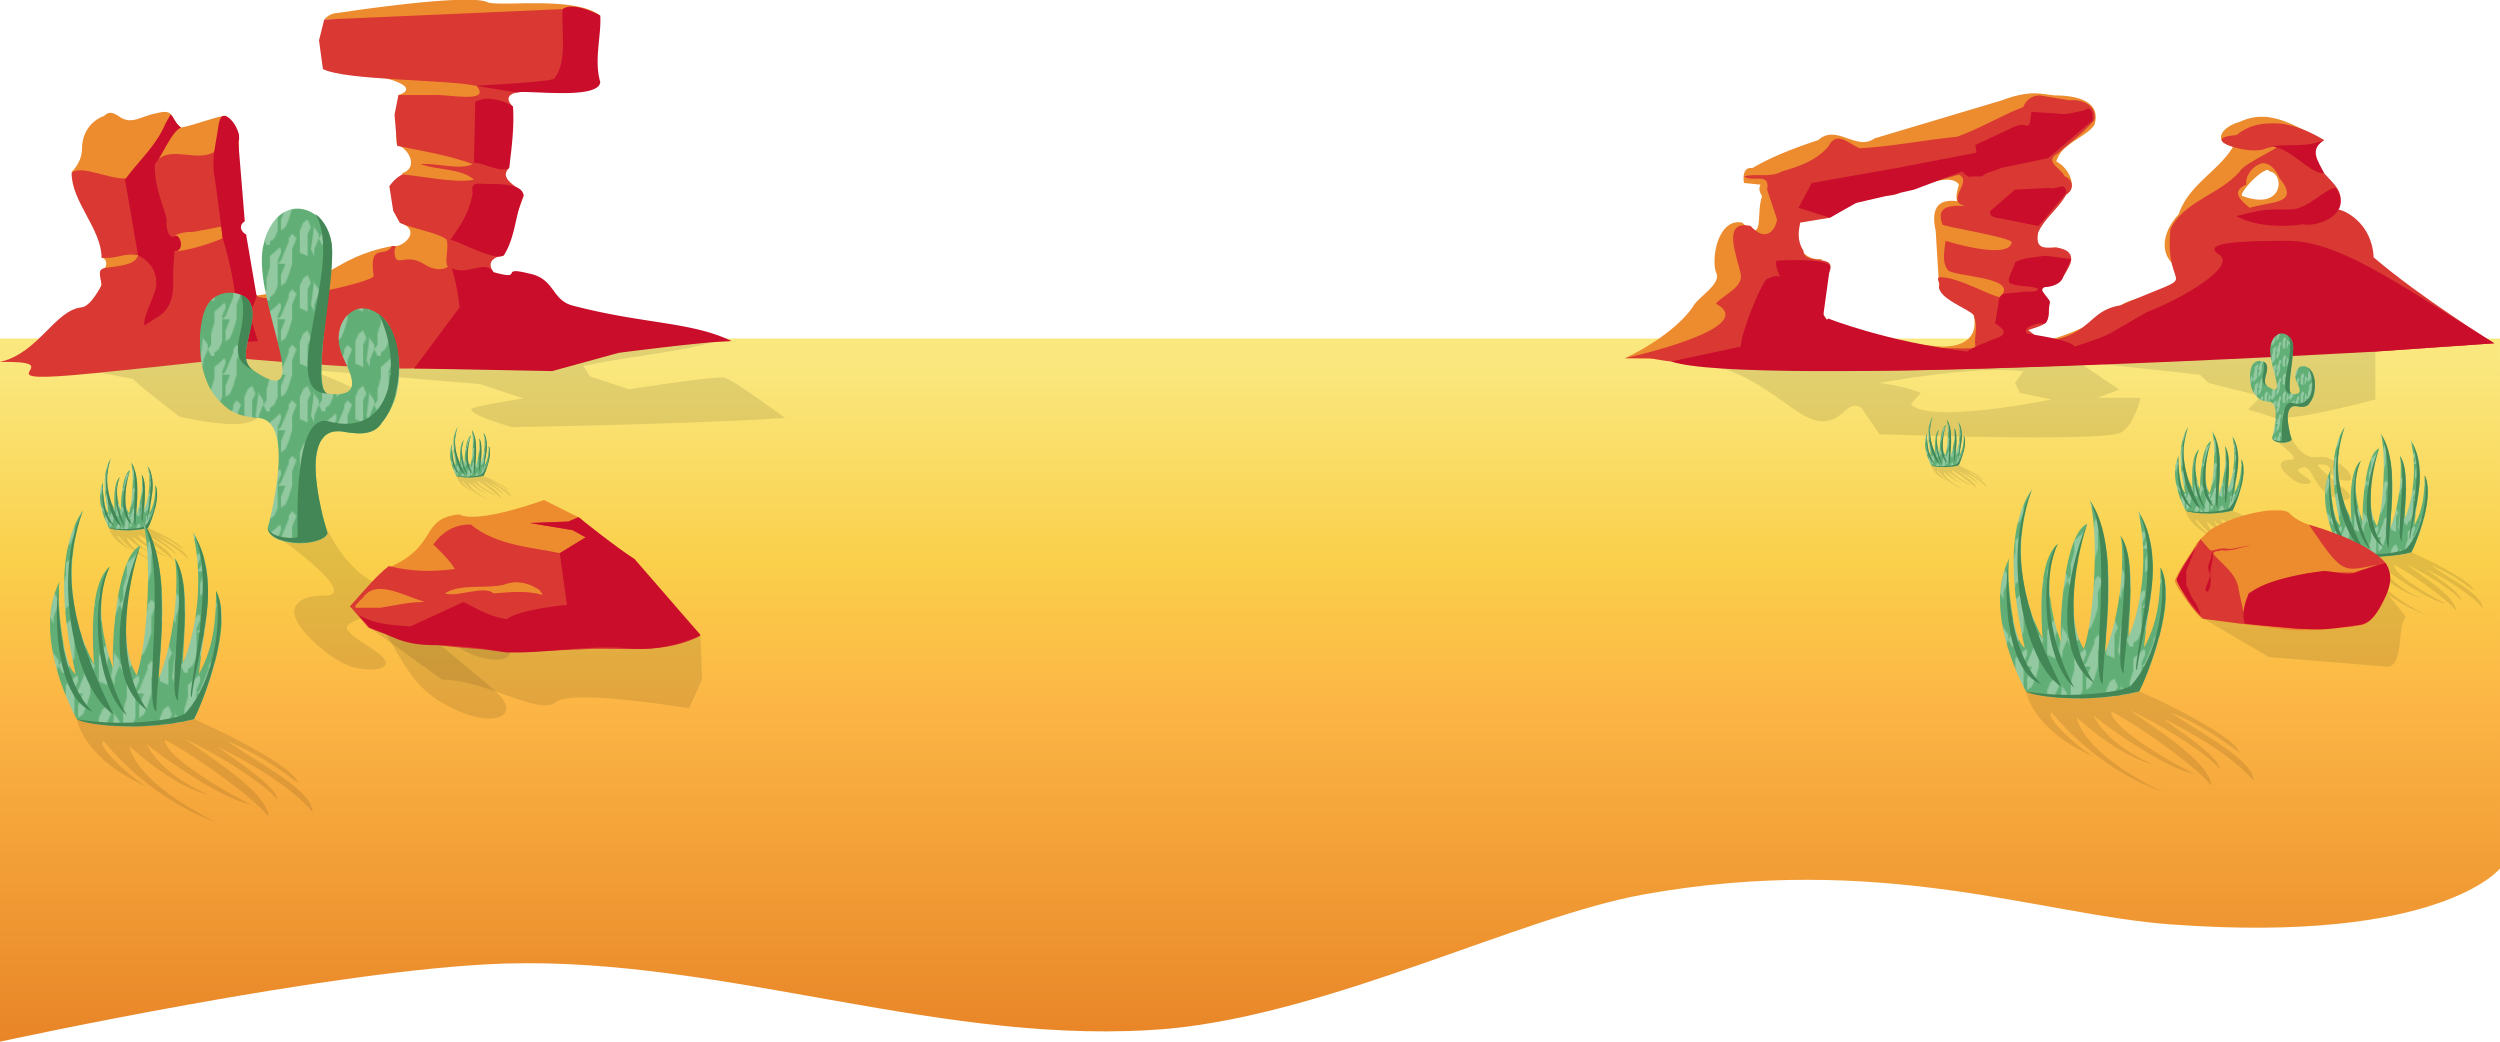 <svg xmlns="http://www.w3.org/2000/svg" class="desert_scape" width="1920" height="800" preserveAspectRatio="none">
	<defs>
		<pattern id="desert_pattern-greenWool" width="50" height="50" patternUnits="userSpaceOnUse">
			<path id="path2744" fill="#93c9a1" d="M0 0v50h50V0Z"/>
			<path id="path2746" fill="#61af76" d="m33 0-3 10-3 7-4 3V10l4-10h-7v20l-3 7-4 3v3h-3l-3-6 3-4V13l3-10V0H0v50h13v-7l7-6c3-4 3 0 3 3l-3 7v3l3-3 7-17v-3l3-4 4 4-4 10v13h17V0Zm14 10 3 7-3 6v20l-7-3V20l3-7zM3 10v7l4 6v4L3 37v6l-3-6a530 530 0 0 0 3-24Zm20 20v3z"/>
		</pattern>
		<linearGradient id="desert_gradSand" x1="0" x2="0" y1="277" y2="800" gradientUnits="userSpaceOnUse">
			<stop id="stop23" offset="0" stop-color="#fae87f"/>
			<stop id="stop25" offset=".3" stop-color="#facf4a"/>
			<stop id="stop27" offset=".5" stop-color="#fcb645"/>
			<stop id="stop29" offset="1" stop-color="#e88527"/>
		</linearGradient>
	</defs>
	<path fill="url(#desert_gradSand)" d="M1920 260H0v540s257-56 388-60c170-5 339 65 510 50 125-12 270-86 364-103 183-33 306 16 406 23 206 15 252-43 252-43z" style="fill:url(#desert_gradSand)"/>
	<svg xmlns="http://www.w3.org/2000/svg" class="horizon-right" preserveAspectRatio="xMinYMin meet" height="33%" y="9%" x="65%" viewBox="0 0 526 208">
		<path fill="#000" fill-opacity=".1" d="M454 156 0 158l37 4c47 3 66 39 85 36 10-1 13-13 21-8l11 16s135 5 146-1c8-4 12-21 12-21h-26l13-5-25-17 74 8 5 5 32 8-8 8 16 5c13 2 61-11 61-11zm-213 12-5 7 3 6 19 4s-73 15-85 3l6-7c-9-4-25-6-25-6s59-11 87-7z"/>
		<path fill="#ec8c2f" d="M252 0c-8-1-16 1-24 4l-77 23c-11 8-23-9-34 1-15 5-28 10-40 17-7-1-5 9-5 9l10 1c-1 2-1 4 1 7-4 10 2 30-12 16-14-3-19 20-16 30 4 7-11 15-14 21-9 13-28 25-41 31 69 2 297-3 366-3l88-1c8-42-69-112-31-128-16-7-32-20-51-11-11 3-17 12-4 15-9 15-27 23-33 41-13 14-12 32 10 36-3 13-33 11-45 19a139 140 0 0 1-47 22c-5 0-10-4-9-7 1-2 8-3 10-4 4-7-4-21-4-21s12-13 20-18l-9-7c-29 5-2-25 6-32 7-4 2-16-6-20 3-11 17-14 23-22 5-16-14-18-24-18Zm1 150 6-2zM389 46l1 1c9 1 9 24-16 15-4 0 9-15 15-16zm-194 6c3 0 6 1 7 3-1 4-2 7-1 10-15-2-15 9-13 18l2 33c2 11 23 2 21 18 3 15-8 19-19 19-40-3-77-15-78-23l5-30c-18 2-21-27-12-41l33 7 42-11s7-3 13-3z"/>
		<path fill="#d93833" d="M251 1c-4 0-8 2-10 7-13 5-26 13-40 18-20 2-40 6-59 7-7-3-14-11-19-1-8 9-18 12-28 15-7 4-16 1-23 3 5 4 16-3 14 8l6 18c-1 7-7 14-16 4-18-4-8 19-6 29 2 8-11 13-15 18 28 15-55 33-55 33h15c100 19 354-3 439-4l72-5s-45-28-73-52c-1-21-18-29-22-29 6-10-3-16-8-22-6-7-11-13 0-20-10-6-22-11-33-10-7 0-14 2-20 7-25 2 9 13 18 8 20-5-13 8-16 14-12 14-34 18-42 35-4 42 23 23-30 46-20 3-17 18-46 22h-1l-9-7c3-1 10-3 11-5s2-4 1-10c2-3 1-2-3-8-9-5 9-3 12-9 3-5 5-8 5-11 0-4-3-6-9-7-6 0-13 2-11-9 4-9 12-14 17-23 6-4 3-10-1-11-2-5-13-9-4-14 7-6 15-12 22-20 2-9-8-13-15-12Zm135 41c3 0 7 2 10 9 13 16-5 14-18 18-5-4-12-10-2-14-1-5 4-12 10-13zm-184 7c9 4-9 16 4 19-13-1-17 2-14 11-2 1 43 8 42 11-2 11-40-1-40-1-1 7-2 13 1 17 0 5 45 4 32 17-5 0-25-12-36-12-4 0 1 5-1 5-1 8 18 14 21 18 3 8 0 12 1 19l1 1c-46 1-84-6-92-19-4-5 1-17 1-24 10-16-14-6-14-16-4-6-3-12-2-17l18-3 21-13c8-3 16 3 24-4z"/>
		<path fill="#c90d2b" d="m280 9-2 1c-5 1-11 3-16 2l-16-1c-1 3 0 10-4 8-5-1-10 3-15 5l-15 7c0 2 2 5-1 5l-47 9-51 9-8 15 19 6 16-9 35-8 29-11c2 2 4 4 6 3h6c3-3 8-3 11-5l29-6 27-23c0-3 0-7-3-7zm143 19c-11 5-25 2-31 4 11 1 23 17 31 16-4-8-9-14 0-20zM265 56c-2 0-6 2-8 1l-21 1-15 13c-1 5 7 4 9 5l20 4 2-2 15-18c0-3-1-3-2-4zm165 1c-6 0-17 13-27 13h-8c-9 0-13 1-25 4 10 6 28 7 40 5 10 2 31-7 20-22zm-31 32c-26 0-50 1-40 8 13 7-24 28-43 35l-19 11c-6 4-16 7-25 10-2-3-11-5-29-8-2-4 4-5 7-6h4c3-2 2-8 3-12 1-3-8-8-3-10 4 0 10-2 11-6l5-11-16-2c-5 1-13 1-18 4 0 3-7 12-2 13 5 2 12 1 16 3-1 3-7 1-10 2l-11 1c-2 1-3 3-3 6l-2 12c3 2 8 5 3 8-10 4-16 6-20 9-49-6-84-20-84-20l-1 1-2-3 4-29c1-6-32-4-32-4-1 0-1 4 2 10-3-2-7 1-8 1-2 0-15 29-16 41l-42 9c46 16 426-6 426-6l72-5c-61-38-96-63-127-62Z"/>
	</svg>
	<svg xmlns="http://www.w3.org/2000/svg" class="horizon-left" preserveAspectRatio="xMinYMin meet" height="41%" y="0%" x="0%" viewBox="0 0 603 328">
		<path fill="#000" fill-opacity=".1" d="M102 291c13 12 36 29 36 29s34 8 50 5c11-2 17-10 28-13 17-5 54-8 54-8 20-2-33-20-33-20l132 11 33 11s-39 6-40 8c-1 5 31 14 31 14s133-2 210-7c0 0-42-31-47-31-10-1-73 9-73 9l-30-10-5-8c44-9 72-10 102-19l-369 9-137 9"/>
		<path fill="#ec8c2f" d="M375 213c-3-6-12-9-1-12 11-15 8-35 17-51-2-9-10-17-3-25 6-31 6-70-21-84-13-8-91 5-105-3-17-3-9 7-14 15 52 4 76 14 58 20 0 5-3 33-1 38 10 4 16 18 4 22l-2 38c18 6 2 20-6 18-47 9-47 30-104 38-22-37-11-89-14-125-6-11-6-2-9-13-4-1-24 7-35 9-9-7-4-15-19-11-11 2-17 8-26 4-5-3-9-7-14-2-11 4-17 14-17 25s-8 18-8 18c0 1 28 60 23 66 4 0 6 8-1 10l1 11-25 58zm86-201c-19-15-73-7-86-10-13-8-116 8-116 8s-6 0-10 5"/>
		<path fill="#d93833" d="m432 7-183 8-4 16 3 22c17 9 97 8 118 13 12 14-24 6-33 7h-27l-3 15 2 24c19 4 39 7 58 14-9 5-28-1-40 0 13 5 31 3 41 12-14 3-41-3-55-4 0 0-5 2-10 9l3 19 5 9c10 5 28 7 36 13 2 7-2 17 1 21-5 3-12 2-18-2-16-10-23 5-23-11l1-3h-3c-5 10-18-4-14 23-1 5-82 23-90 15-18-45-13-84-14-125 0 0-12 2-19 15-13 7-31-4-42 5 5-9 10-23 17-24-15-12-22 41-43 39-11 1-35-11-41-4 0 22 23 43 23 65 13 1 16-4 28-2-2 8-15 8-26 10-6 1-2 9-2 13 0 0-8 16-15 17-21 2-33 35-63 42 53-1-6 14 44 11 22-1 137-14 137-14s102 9 135 8c104-1 180-21 244-21-66-11-124-15-189-32-2-3 3-18 8-21-8-11 8-13 8-13 2-10 11-34 15-45 2-6-21-12-11-22l3-47c-7-7-2-10 3-11 52-5 37-32 37-32zM170 174l1 9c-9 4-28 10-37 10l-1-11c3-3 10-4 16-4z"/>
		<path fill="#c90d2b" d="M432 7c-1 15 4 40-6 53 0 3-52 5-60 6l31 5c8-2 63 6 64-8-5-17 1-36 0-51-7-4-22-10-29-5Zm-61 69-6 2-1 47c8 0 20 8 27 4 2-15 4-32 3-47-5-4-16-7-23-6zM131 88l-4 7c-7 17-21 29-31 43l10 58c8 4 14 11 14 21 1 8-11 26-9 33l9-6c15-8 13-24 13-37l1-14c9 0 4-16-1-11 0 0-6 0-5-14-4-14-10-28-9-42 7-9 13-25 20-28-5-4-6-9-8-10zm41 1c-2 0-3 2-4 6-2 15-6 28-3 42a3123 3129 0 0 1 6 46s14 42 11 80l16-1-4-13c-4-11 1-12 3-22l-8-47c-4-2-6-7-1-10l-5-61c3-6-5-20-11-20zm196 52c-4 0-6 1-5 7-2 14-9 25-17 36 10 3 35 17 41 12 9-14 9-33 15-46-1-11-27-8-34-9zm-21 65s4 12 6 30l-35 47 106 2 51-14s69-9 87-9c-31-15-67-13-121-27-18-4-14-21-35-25-24-6-2 6-27-1-7-10-19 3-32-3z"/>
	</svg>
	<svg xmlns="http://www.w3.org/2000/svg" class="grass_clone-6" height="7%" y="40%" x="77%" viewBox="0 0 215 256" preserveAspectRatio="xMinYMin meet">
		<use href="#grass-master"/>
	</svg>
	<svg xmlns="http://www.w3.org/2000/svg" class="grass_clone-1" height="16%" y="32%" x="90%" viewBox="0 0 280 460" preserveAspectRatio="xMinYMin meet">
		<use href="#cactus-master"/>
	</svg>
	<svg xmlns="http://www.w3.org/2000/svg" class="grass_clone-5" height="12%" y="41%" x="87%" viewBox="0 0 215 256" preserveAspectRatio="xMinYMin meet">
		<use href="#grass-master"/>
	</svg>
	<svg xmlns="http://www.w3.org/2000/svg" class="grass_clone-4" height="18%" y="41%" x="93%" viewBox="0 0 215 256" preserveAspectRatio="xMinYMin meet">
		<use href="#grass-master"/>
	</svg>
	<svg xmlns="http://www.w3.org/2000/svg" class="rock-right" preserveAspectRatio="xMinYMin meet" height="15%" y="49%" x="87%" viewBox="0 0 144 98">
		<path fill="#000" fill-opacity=".1" d="m133 52 12 15c-6 4-1 31-12 31l-74-6-41-24Z"/>
		<path fill="#ec8c2f" d="m72 75-55-7C16 68-1 47 0 44c0-2 8-14 14-24l7-7C35 3 67-4 72 2c4 4 9 6 12 7 13 4 25 9 36 15 14 8 17 14 13 28-3 9-10 18-15 20-15 2-32 4-46 3z"/>
		<path fill="#d93833" d="M84 9c23 34 21 29 48 24C121 19 84 9 84 9Zm-68 9C12 26 3 35 1 44c4 8 10 19 17 24l23 3 22 2c10 1 19 2 28 1s20 0 27-3c8-7 16-19 16-31l-1-5c-1-2 0-2-3-2l-18 6c-11 0-21-1-31 1-11 3-21 4-30 9l-5 3-3 12-3-14c-1-11-13-18-16-23 1-2 3-1 5-2 6 1 12-2 19-3-4 0-14 3-15 2-6-1-9 2-11 1z"/>
		<path fill="#c90d2b" d="M13 23A796 802 0 0 0 1 43c0 2 4 9 12 19 4 5 4 5 0-4-3-3-4-8-6-11v-9zm10 3c0 6-3 8-2 11l1 4c0-5 3-13 1-15zm109 7-16 5c-8 4-15 0-23 0-16 2-36 6-46 14-2 1-6 14-3 19a616 621 0 0 1 9 1l22 2c16 1 20 1 38-2 7 0 11-3 16-12 3-6 10-17 3-27zM22 41c-2 7-4 8-2 10 2 0 3-7 2-11z"/>
	</svg>
	<svg xmlns="http://www.w3.org/2000/svg" class="grass_clone-3" height="10%" y="44%" x="4%" viewBox="0 0 215 256" preserveAspectRatio="xMinYMin meet">
		<use href="#grass-master"/>
	</svg>
	<svg xmlns="http://www.w3.org/2000/svg" class="grass_clone-2" height="7%" y="41%" x="18%" viewBox="0 0 215 256" preserveAspectRatio="xMinYMin meet">
		<use href="#grass-master"/>
	</svg>
	<svg xmlns="http://www.w3.org/2000/svg" class="cactus-master" preserveAspectRatio="xMinYMin meet" height="49%" y="20%" x="8%" viewBox="0 0 280 460">
		<g id="cactus-master">
			<path fill="#000" opacity=".1" d="M214 443c-44-28-44-93-80-68-10 6 24 21 32 31 7 10-12 12-30 7-13-5-23-13-31-20-14-13-26-28-17-37 4-5 14-7 25-7 33-1-50-58-50-58-9-10 37-10 51-3 0 0 25 57 67 54 11-1 25-3 41 5 32 13 51 32 57 48 3 8-3 14-20 11-18-3-33-14-36-21-3-8 2-26-34-23-14 2 71 65 81 77 20 21-12 32-56 4z"/>
			<path fill="url(#desert_pattern-greenWool)" d="M58 30c-15 47 51 158-10 116-16-11 2-37-1-55-2-16-24-19-35-10-9 7-11 21-12 33-1 22 3 48 21 63 9 9 20 11 32 12 35 3 8 99 8 99 1 17 48 18 54 5 0 0-31-96 12-92 13 2 29 5 37-8 19-23 19-56 9-82-5-13-19-24-32-20-15 6-19 24-14 38 3 12 27 43-12 38-15-3 6-111 4-131-1-36-46-55-61-7Z"/>
			<path fill="#448756" d="M48 146c-16-11 2-37-1-55-1-6-4-11-10-13 9 31-18 55 11 68Zm67 147s-31-96 12-92c13 2 29 5 37-8 19-23 23-78-3-98 23 47 11 112-45 97-32-8-28 89-28 104 0 2-24 2-27-8 2 17 48 17 54 5zm0-126c-16-6 6-93 4-131-1-14-7-25-15-31 27 45-36 161 11 162Z"/>
		</g>
	</svg>
	<svg xmlns="http://www.w3.org/2000/svg" class="rock-left" preserveAspectRatio="xMinYMin meet" height="20%" y="48%" x="14%" viewBox="0 0 245 145">
		<path fill="#000" fill-opacity=".1" d="m14 89 50 36c30 0 67 25 79 16 9-10 93 4 93 4l9-20-1-31z"/>
		<path fill="#ec8c2f" d="M0 74c9-9 17-20 27-27 35-15 21-34 49-37 13 7 59-10 59-10l26 13C220 99 21 90 0 74Z"/>
		<path fill="#d93833" d="m108 106-15-2c-29-2-56-5-80-15L0 74c9-10 18-21 27-28 16 4 31 4 46 2-4-7-15-17-15-17 7-10 16-14 26-14 18 15 44 16 62 20l18-11-9-5-30-5 27-1 7-3c14 13 36 25 46 38l33 38c7 7 7 6 3 8-27 12-53 6-81 8zM21 75c13-2 19-4 31-4-16-5-34-16-43-3-5 5-6 6-5 7Zm108-14c-3-2-12-6-22-2-13 3-30-1-41 6 9 3 27-6 34 0 13-1 23-2 34 1-1-2-2-4-5-5z"/>
		<path fill="#c90d2b" d="M109 106c-18-3-37-5-50-5-23 0-28-6-45-12l-8-9c12 7 25 7 36 8l37-17c10 5 18 10 30 12 9-7 42-10 42-10l-5-36 18-11-9-5-30-5 27-1 7-3c13 10 25 20 39 29l46 53a97 97 0 0 1-53 9c-28-2-55 4-82 3z"/>
	</svg>
	<svg xmlns="http://www.w3.org/2000/svg" class="grass_clone-1" height="30%" y="49%" x="2%" viewBox="0 0 215 256" preserveAspectRatio="xMinYMin meet">
		<use href="#grass-master"/>
	</svg>
	<svg xmlns="http://www.w3.org/2000/svg" class="grass-master" preserveAspectRatio="xMinYMin meet" height="29%" x="80%" y="47%" viewBox="0 0 215 256">
		<g id="grass-master">
			<path fill="#000" fill-opacity=".1" d="M137 256c-48-18-78-49-93-67-8 3 27 34 37 38-54-23-59-56-59-56 17-4 60-4 96 0 32 14 82 40 85 52-19-14-34-24-58-34 31 21 70 41 70 58-14-17-44-37-77-53 13 10 49 33 48 43-3-6-34-30-76-50 32 22 69 47 69 64-9-13-59-50-85-63 1 15 54 45 71 53-25-4-83-46-86-50 6 13 23 30 51 42-27-7-54-30-65-40a186 62 15 0 0 72 63z"/>
			<path fill="url(#desert_pattern-greenWool)" d="M27 0C2 36 13 99 21 134 10 128 5 67 8 58c-24 46 14 113 14 113 22 8 65 8 96 0 14-29 31-82 18-105 0 28-3 48-14 68 4-41 17-81-5-116 8 34 5 75-8 107 0-21 7-66-7-86 3 10 3 59-13 99 3-44 9-93-13-129 8 27 4 100-5 126-18-29-4-88 3-106-21 9-24 92-22 101-10-26-15-59-3-84-17 14-14 61-13 80A151 154 0 0 1 27 0Z"/>
			<path fill="#448756" d="M27 0C1 52 20 147 52 167 11 85 12 41 27 0Zm49 9c21 39 0 147 11 156 1-40 15-120-11-156zm41 9c21 37-6 135-1 135 5-39 27-93 1-135zM74 29c-11 23-35 107 6 135-32-44-12-118-6-135Zm28 10c11 24-7 111 3 117-2-7 15-93-3-117zm-53 7c-14 14-16 95 14 122-25-45-26-98-14-122ZM8 58c-5 20-5 95 27 107C6 137 5 66 8 58Zm128 8c5 27-2 75-25 100-4 5-50 12-89 5 4 4 51 11 96 0 14-29 30-82 18-105z"/>
		</g>
	</svg>
</svg>

